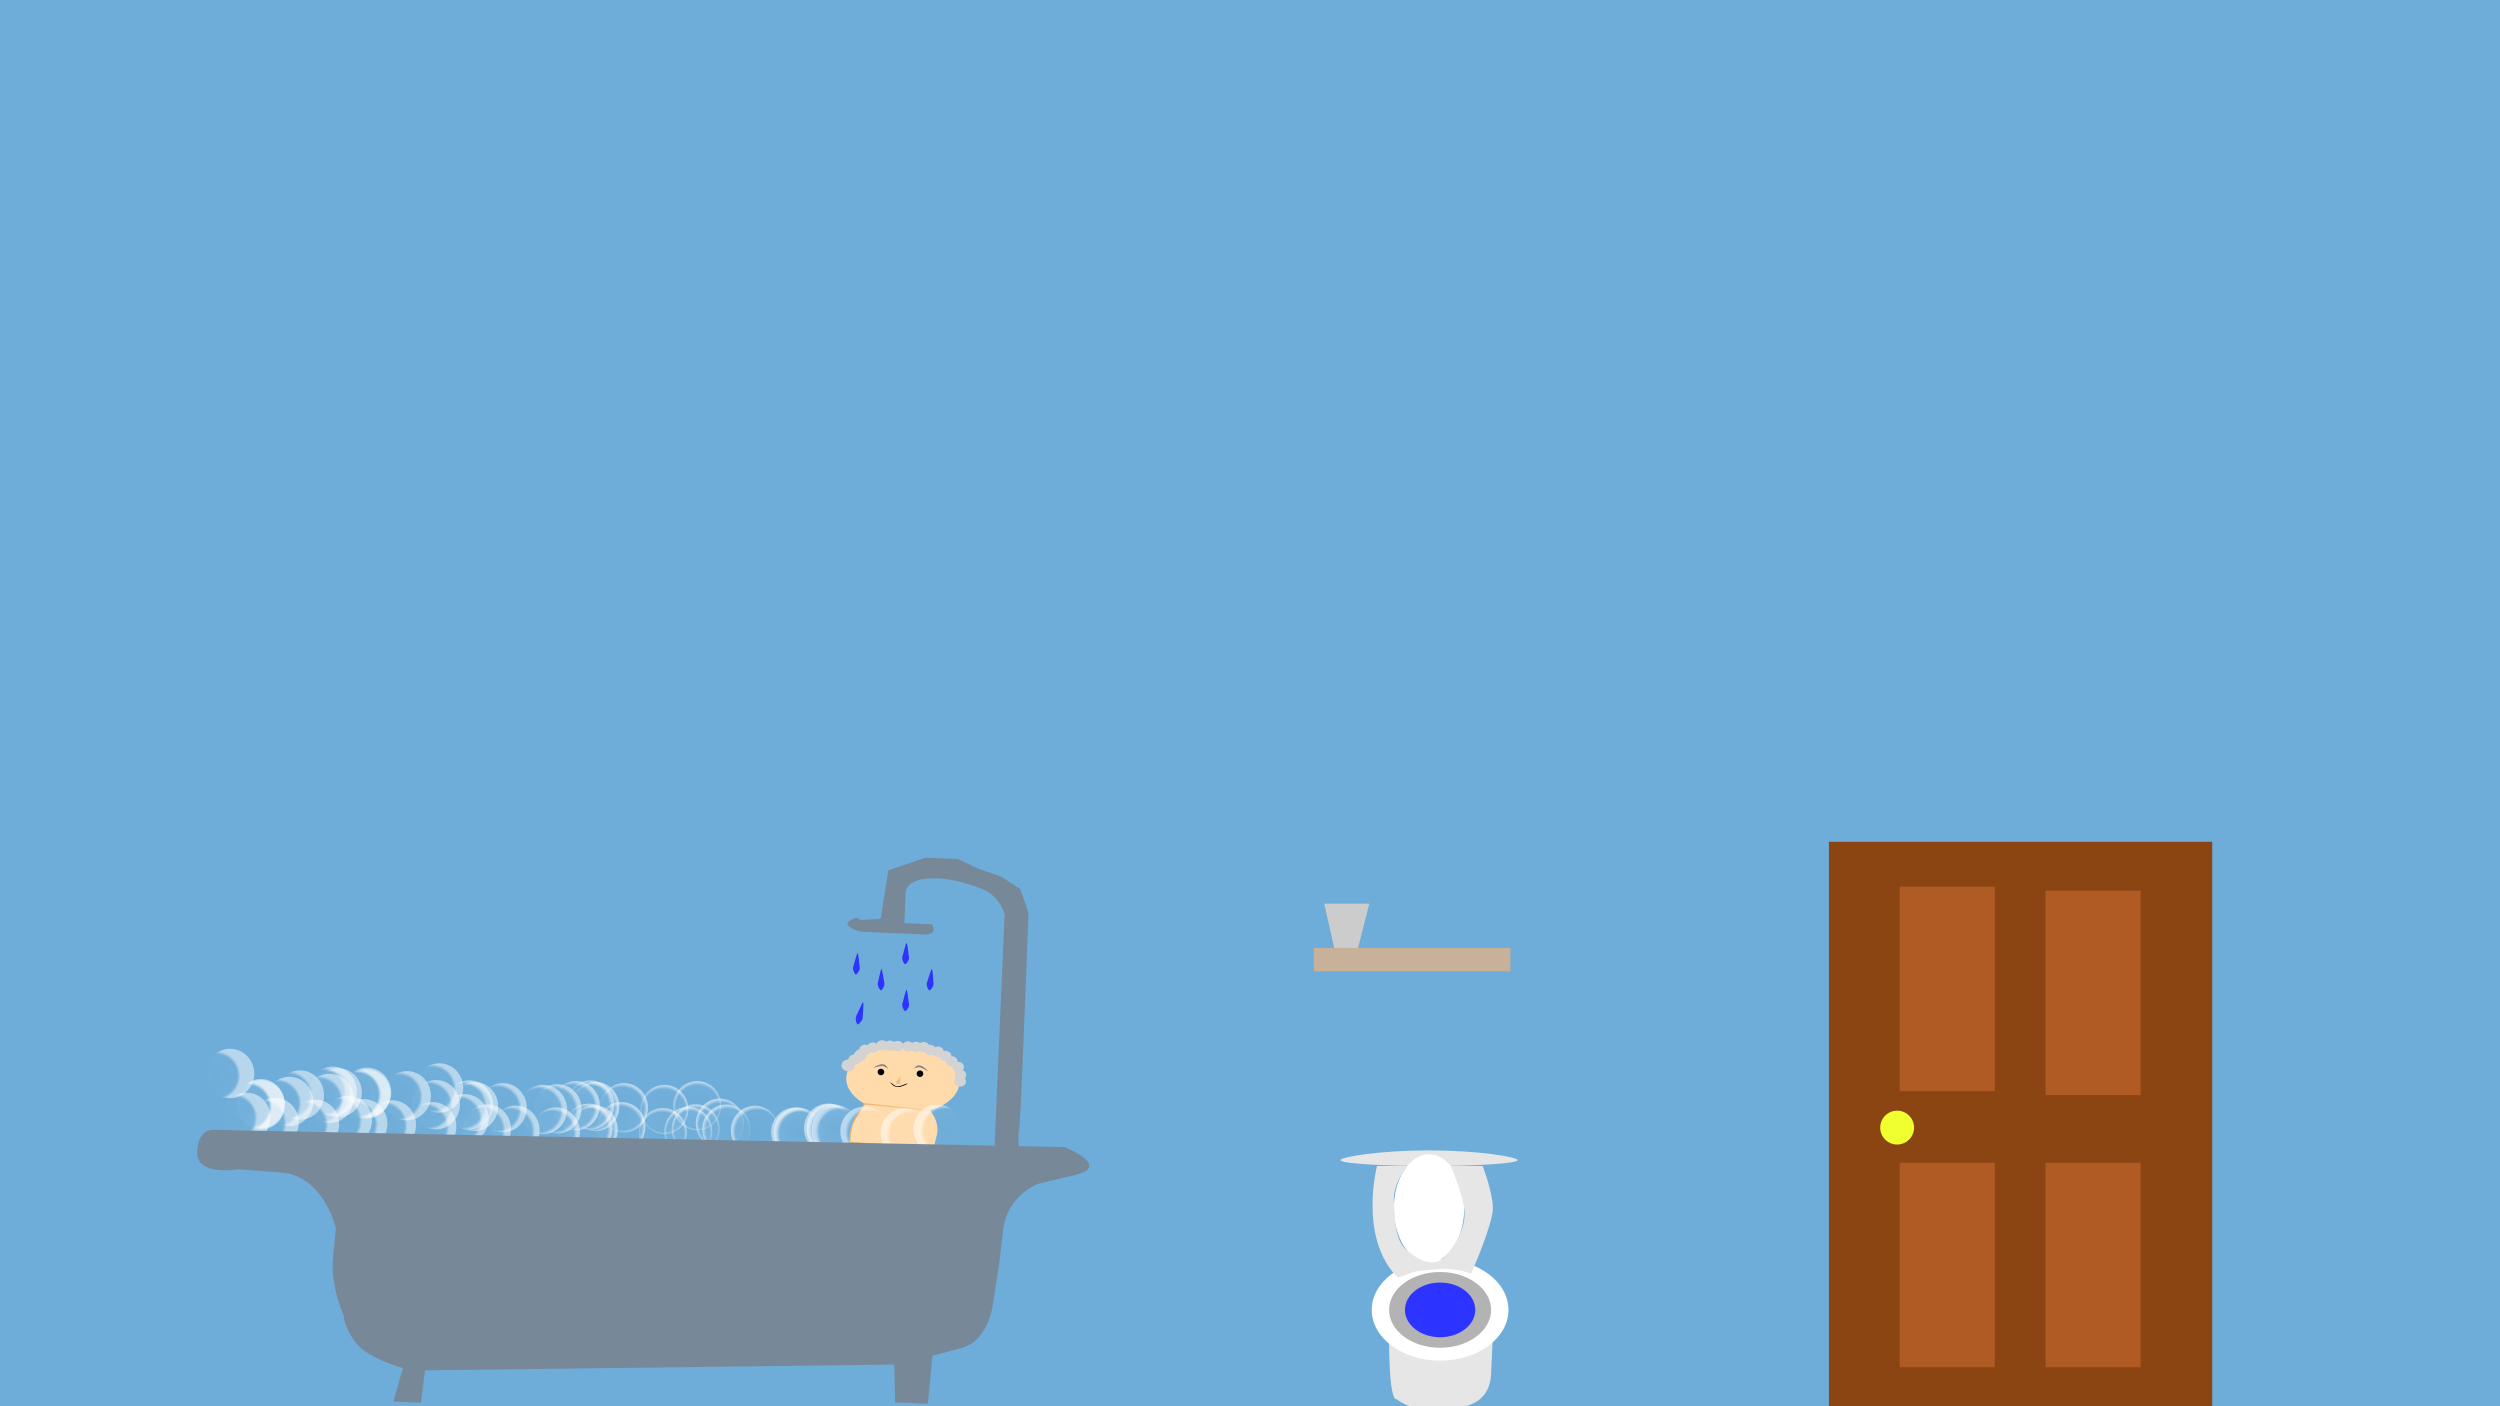 <svg xmlns="http://www.w3.org/2000/svg" xmlns:xlink="http://www.w3.org/1999/xlink" width="1920" height="1080" viewBox="0 0 1920 1080"><defs><style>.cls-1{fill:#6eadd9;}.cls-2,.cls-5{fill:#ffdbac;}.cls-3{fill:gray;}.cls-4{fill:#d3d3d3;}.cls-5{stroke-miterlimit:10;stroke:url(#linear-gradient);}.cls-6{opacity:0.5;}.cls-7{fill:url(#radial-gradient);}.cls-8{fill:url(#radial-gradient-2);}.cls-9{fill:url(#radial-gradient-3);}.cls-10{fill:url(#radial-gradient-4);}.cls-11{fill:url(#radial-gradient-5);}.cls-12{fill:url(#radial-gradient-6);}.cls-13{fill:url(#radial-gradient-7);}.cls-14{fill:url(#radial-gradient-8);}.cls-15{fill:url(#radial-gradient-9);}.cls-16{fill:url(#radial-gradient-10);}.cls-17{fill:url(#radial-gradient-11);}.cls-18{fill:url(#radial-gradient-12);}.cls-19{fill:url(#radial-gradient-13);}.cls-20{fill:url(#radial-gradient-14);}.cls-21{fill:url(#radial-gradient-15);}.cls-22{fill:url(#radial-gradient-16);}.cls-23{fill:url(#radial-gradient-17);}.cls-24{fill:url(#radial-gradient-18);}.cls-25{fill:url(#radial-gradient-19);}.cls-26{fill:url(#radial-gradient-20);}.cls-27{fill:url(#radial-gradient-21);}.cls-28{fill:url(#radial-gradient-22);}.cls-29{fill:url(#radial-gradient-23);}.cls-30{fill:url(#radial-gradient-24);}.cls-31{fill:url(#radial-gradient-25);}.cls-32{fill:url(#radial-gradient-26);}.cls-33{fill:url(#radial-gradient-27);}.cls-34{fill:url(#radial-gradient-28);}.cls-35{fill:url(#radial-gradient-29);}.cls-36{fill:url(#radial-gradient-30);}.cls-37{fill:url(#radial-gradient-31);}.cls-38{fill:url(#radial-gradient-32);}.cls-39{fill:url(#radial-gradient-33);}.cls-40{fill:url(#radial-gradient-34);}.cls-41{fill:url(#radial-gradient-35);}.cls-42{fill:url(#radial-gradient-36);}.cls-43{fill:url(#radial-gradient-37);}.cls-44{fill:url(#radial-gradient-38);}.cls-45{fill:url(#radial-gradient-39);}.cls-46{fill:url(#radial-gradient-40);}.cls-47{fill:url(#radial-gradient-41);}.cls-48{fill:url(#radial-gradient-42);}.cls-49{fill:url(#radial-gradient-43);}.cls-50{fill:url(#radial-gradient-44);}.cls-51{fill:url(#radial-gradient-45);}.cls-52{fill:url(#radial-gradient-46);}.cls-53{fill:url(#radial-gradient-47);}.cls-54{fill:url(#radial-gradient-48);}.cls-55{fill:url(#radial-gradient-49);}.cls-56{fill:url(#radial-gradient-50);}.cls-57{fill:url(#radial-gradient-51);}.cls-58{fill:url(#radial-gradient-52);}.cls-59{fill:#789;}.cls-60{fill:#2e34ff;}.cls-61{fill:#e6e6e6;}.cls-62{fill:#fff;}.cls-63{fill:#b3b3b3;}.cls-64{fill:url(#linear-gradient-2);}.cls-65{fill:#8b4513;}.cls-66{fill:#af5b23;}.cls-67{fill:#f0ff2e;}.cls-68{fill:#c7b299;}.cls-69{fill:#ccc;}</style><linearGradient id="linear-gradient" x1="652.55" y1="856.29" x2="719.95" y2="856.29" gradientTransform="translate(37.78 -20.66) rotate(2.48)" gradientUnits="userSpaceOnUse"><stop offset="0" stop-color="#e0ac69"/><stop offset="1" stop-color="#ffdbac"/></linearGradient><radialGradient id="radial-gradient" cx="-1767.35" cy="5475.55" r="126.28" gradientTransform="matrix(0, 0.15, -0.15, 0, 1087.76, 1117.38)" gradientUnits="userSpaceOnUse"><stop offset="0" stop-color="#fff" stop-opacity="0"/><stop offset="0.87" stop-color="#fff" stop-opacity="0.05"/><stop offset="1" stop-color="#fff"/></radialGradient><radialGradient id="radial-gradient-2" cx="-1684.83" cy="5488.9" r="126.28" gradientTransform="matrix(0, 0.15, -0.15, 0, 1101.66, 1107.9)" xlink:href="#radial-gradient"/><radialGradient id="radial-gradient-3" cx="-1533.53" cy="5488.9" r="126.28" gradientTransform="matrix(0, 0.15, -0.15, 0, 1123.64, 1086.85)" xlink:href="#radial-gradient"/><radialGradient id="radial-gradient-4" cx="-1320.33" cy="5488.9" r="126.28" gradientTransform="matrix(0, 0.15, -0.15, 0, 1154.61, 1057.19)" xlink:href="#radial-gradient"/><radialGradient id="radial-gradient-5" cx="-1148.4" cy="5462.21" r="126.28" gradientTransform="matrix(0, 0.15, -0.15, 0, 1175.76, 1029.27)" xlink:href="#radial-gradient"/><radialGradient id="radial-gradient-6" cx="-1031.49" cy="5488.9" r="126.28" gradientTransform="matrix(0, 0.15, -0.15, 0, 1196.57, 1017)" xlink:href="#radial-gradient"/><radialGradient id="radial-gradient-7" cx="-880.19" cy="5488.9" r="126.28" gradientTransform="matrix(0, 0.15, -0.15, 0, 1218.55, 995.95)" xlink:href="#radial-gradient"/><radialGradient id="radial-gradient-8" cx="-666.99" cy="5488.9" r="126.28" gradientTransform="matrix(0, 0.15, -0.15, 0, 1249.52, 966.29)" xlink:href="#radial-gradient"/><radialGradient id="radial-gradient-9" cx="-495.06" cy="5462.21" r="126.28" gradientTransform="matrix(0, 0.15, -0.15, 0, 1270.67, 938.37)" xlink:href="#radial-gradient"/><radialGradient id="radial-gradient-10" cx="-467.55" cy="5468.88" r="126.28" gradientTransform="matrix(0, 0.15, -0.15, 0, 1275.63, 935.54)" xlink:href="#radial-gradient"/><radialGradient id="radial-gradient-11" cx="-316.25" cy="5468.88" r="126.28" gradientTransform="matrix(0, 0.15, -0.15, 0, 1297.61, 914.49)" xlink:href="#radial-gradient"/><radialGradient id="radial-gradient-12" cx="-103.06" cy="5468.88" r="126.28" gradientTransform="matrix(0, 0.15, -0.15, 0, 1328.58, 884.83)" xlink:href="#radial-gradient"/><radialGradient id="radial-gradient-13" cx="68.87" cy="5442.19" r="126.28" gradientTransform="matrix(0, 0.15, -0.15, 0, 1349.73, 856.92)" xlink:href="#radial-gradient"/><radialGradient id="radial-gradient-14" cx="30.42" cy="5456.42" r="126.28" gradientTransform="matrix(0, 0.15, -0.15, 0, 1346.18, 864.4)" xlink:href="#radial-gradient"/><radialGradient id="radial-gradient-15" cx="202.35" cy="5429.73" r="126.28" gradientTransform="matrix(0, 0.15, -0.15, 0, 1367.33, 836.48)" xlink:href="#radial-gradient"/><radialGradient id="radial-gradient-16" cx="229.86" cy="5436.4" r="126.28" gradientTransform="matrix(0, 0.15, -0.15, 0, 1372.28, 833.65)" xlink:href="#radial-gradient"/><radialGradient id="radial-gradient-17" cx="381.16" cy="5436.4" r="126.28" gradientTransform="matrix(0, 0.15, -0.15, 0, 1394.26, 812.6)" xlink:href="#radial-gradient"/><radialGradient id="radial-gradient-18" cx="594.35" cy="5436.4" r="126.28" gradientTransform="matrix(0, 0.15, -0.15, 0, 1425.24, 782.94)" xlink:href="#radial-gradient"/><radialGradient id="radial-gradient-19" cx="766.28" cy="5409.71" r="126.28" gradientTransform="matrix(0, 0.15, -0.15, 0, 1446.38, 755.03)" xlink:href="#radial-gradient"/><radialGradient id="radial-gradient-20" cx="608.1" cy="5436.4" r="126.28" gradientTransform="matrix(0, 0.15, -0.15, 0, 1427.23, 781.03)" xlink:href="#radial-gradient"/><radialGradient id="radial-gradient-21" cx="780.04" cy="5409.71" r="126.28" gradientTransform="matrix(0, 0.15, -0.15, 0, 1448.38, 753.11)" xlink:href="#radial-gradient"/><radialGradient id="radial-gradient-22" cx="807.54" cy="5416.38" r="126.28" gradientTransform="matrix(0, 0.15, -0.15, 0, 1453.34, 750.28)" xlink:href="#radial-gradient"/><radialGradient id="radial-gradient-23" cx="958.84" cy="5416.38" r="126.28" gradientTransform="matrix(0, 0.15, -0.15, 0, 1475.32, 729.23)" xlink:href="#radial-gradient"/><radialGradient id="radial-gradient-24" cx="1172.04" cy="5416.38" r="126.28" gradientTransform="matrix(0, 0.15, -0.15, 0, 1506.29, 699.57)" xlink:href="#radial-gradient"/><radialGradient id="radial-gradient-25" cx="1343.97" cy="5389.69" r="126.28" gradientTransform="matrix(0, 0.15, -0.15, 0, 1527.44, 671.66)" xlink:href="#radial-gradient"/><radialGradient id="radial-gradient-26" cx="-664.19" cy="5369.67" r="126.28" gradientTransform="matrix(0, 0.15, -0.15, 0, 1232.84, 948.05)" xlink:href="#radial-gradient"/><radialGradient id="radial-gradient-27" cx="-492.25" cy="5342.98" r="126.28" gradientTransform="matrix(0, 0.15, -0.15, 0, 1253.99, 920.13)" xlink:href="#radial-gradient"/><radialGradient id="radial-gradient-28" cx="-464.75" cy="5349.65" r="126.28" gradientTransform="matrix(0, 0.15, -0.15, 0, 1258.94, 917.3)" xlink:href="#radial-gradient"/><radialGradient id="radial-gradient-29" cx="-313.45" cy="5349.65" r="126.28" gradientTransform="matrix(0, 0.15, -0.15, 0, 1280.92, 896.25)" xlink:href="#radial-gradient"/><radialGradient id="radial-gradient-30" cx="-100.25" cy="5349.65" r="126.28" gradientTransform="matrix(0, 0.15, -0.15, 0, 1311.89, 866.59)" xlink:href="#radial-gradient"/><radialGradient id="radial-gradient-31" cx="71.68" cy="5322.96" r="126.28" gradientTransform="matrix(0, 0.15, -0.15, 0, 1333.04, 838.68)" xlink:href="#radial-gradient"/><radialGradient id="radial-gradient-32" cx="-1303.77" cy="5396.36" r="126.28" gradientTransform="matrix(0, 0.15, -0.15, 0, 1143.75, 1041.03)" xlink:href="#radial-gradient"/><radialGradient id="radial-gradient-33" cx="-1131.84" cy="5369.67" r="126.28" gradientTransform="matrix(0, 0.15, -0.15, 0, 1164.9, 1013.11)" xlink:href="#radial-gradient"/><radialGradient id="radial-gradient-34" cx="-1104.33" cy="5376.34" r="126.28" gradientTransform="matrix(0, 0.15, -0.15, 0, 1169.85, 1010.28)" xlink:href="#radial-gradient"/><radialGradient id="radial-gradient-35" cx="-953.03" cy="5376.34" r="126.28" gradientTransform="matrix(0, 0.15, -0.15, 0, 1191.83, 989.23)" xlink:href="#radial-gradient"/><radialGradient id="radial-gradient-36" cx="-739.83" cy="5376.34" r="126.28" gradientTransform="matrix(0, 0.15, -0.15, 0, 1222.8, 959.57)" xlink:href="#radial-gradient"/><radialGradient id="radial-gradient-37" cx="-567.9" cy="5349.65" r="126.28" gradientTransform="matrix(0, 0.15, -0.15, 0, 1243.95, 931.66)" xlink:href="#radial-gradient"/><radialGradient id="radial-gradient-38" cx="-2025.88" cy="5356.32" r="126.28" gradientTransform="matrix(0, 0.15, -0.15, 0, 1033.11, 1135.5)" xlink:href="#radial-gradient"/><radialGradient id="radial-gradient-39" cx="-1853.95" cy="5329.63" r="126.28" gradientTransform="matrix(0, 0.15, -0.15, 0, 1054.26, 1107.58)" xlink:href="#radial-gradient"/><radialGradient id="radial-gradient-40" cx="-1826.44" cy="5336.3" r="126.28" gradientTransform="matrix(0, 0.15, -0.15, 0, 1059.21, 1104.75)" xlink:href="#radial-gradient"/><radialGradient id="radial-gradient-41" cx="-1675.14" cy="5336.3" r="126.28" gradientTransform="matrix(0, 0.15, -0.15, 0, 1081.19, 1083.7)" xlink:href="#radial-gradient"/><radialGradient id="radial-gradient-42" cx="-1461.95" cy="5336.3" r="126.28" gradientTransform="matrix(0, 0.15, -0.15, 0, 1112.16, 1054.04)" xlink:href="#radial-gradient"/><radialGradient id="radial-gradient-43" cx="-1290.01" cy="5309.61" r="126.28" gradientTransform="matrix(0, 0.15, -0.15, 0, 1133.31, 1026.13)" xlink:href="#radial-gradient"/><radialGradient id="radial-gradient-44" cx="-2442.24" cy="5207.41" r="126.28" gradientTransform="translate(528.11 42.43) scale(0.15 0.15)" xlink:href="#radial-gradient"/><radialGradient id="radial-gradient-45" cx="-2294.85" cy="5379.5" r="126.28" gradientTransform="translate(530.01 40.73) scale(0.15 0.15)" xlink:href="#radial-gradient"/><radialGradient id="radial-gradient-46" cx="-2267.34" cy="5386.17" r="126.28" gradientTransform="translate(530.07 40.42) scale(0.15 0.15)" xlink:href="#radial-gradient"/><radialGradient id="radial-gradient-47" cx="-2116.04" cy="5386.17" r="126.28" gradientTransform="translate(530.01 38.75) scale(0.15 0.15)" xlink:href="#radial-gradient"/><radialGradient id="radial-gradient-48" cx="-1902.84" cy="5386.17" r="126.28" gradientTransform="translate(529.92 36.4) scale(0.15 0.15)" xlink:href="#radial-gradient"/><radialGradient id="radial-gradient-49" cx="-1730.91" cy="5359.48" r="126.28" gradientTransform="translate(529.54 34.51) scale(0.15 0.15)" xlink:href="#radial-gradient"/><radialGradient id="radial-gradient-50" cx="-2303.78" cy="5502.25" r="126.28" gradientTransform="matrix(0, 0.15, -0.15, 0, 1013.66, 1196.01)" xlink:href="#radial-gradient"/><radialGradient id="radial-gradient-51" cx="-2152.48" cy="5502.25" r="126.28" gradientTransform="matrix(0, 0.15, -0.15, 0, 1035.64, 1174.96)" xlink:href="#radial-gradient"/><radialGradient id="radial-gradient-52" cx="-1939.28" cy="5502.25" r="126.28" gradientTransform="matrix(0, 0.15, -0.15, 0, 1066.61, 1145.3)" xlink:href="#radial-gradient"/><linearGradient id="linear-gradient-2" x1="686.88" y1="820.45" x2="693.13" y2="820.45" gradientTransform="translate(37.78 -20.66) rotate(2.48)" gradientUnits="userSpaceOnUse"><stop offset="0" stop-color="#e0ac69"/><stop offset="0.64" stop-color="#ffdbac"/></linearGradient></defs><g id="Blue_background" data-name="Blue background"><g id="Layer_4" data-name="Layer 4"><g id="Layer_2" data-name="Layer 2"><rect class="cls-1" width="1920" height="1080"/></g></g></g><g id="Character"><ellipse class="cls-2" cx="693.3" cy="829.53" rx="25.73" ry="43.5" transform="translate(-165.39 1486.36) rotate(-87.52)"/><g id="Layer_44" data-name="Layer 44"><circle cx="706.53" cy="824.6" r="2.5"/></g><g id="Layer_43" data-name="Layer 43"><circle cx="676.56" cy="823.3" r="2.5"/></g><g id="Layer_42" data-name="Layer 42"><path class="cls-3" d="M670.72,820s7.26-5.16,10.11-1.12.49,1.31.49,1.31l-3.22-1.61-3,.37Z"/></g><g id="Layer_40" data-name="Layer 40"><path class="cls-3" d="M712.9,822.86s-5.58-6.94-9.42-3.83-.83,1.13-.83,1.13l3.54-.68,2.76,1.17Z"/></g><g id="Layer_38" data-name="Layer 38"><ellipse class="cls-4" cx="655.94" cy="813.9" rx="4" ry="4.5" transform="translate(-185.53 1434.08) rotate(-87.52)"/></g><g id="Layer_37" data-name="Layer 37"><ellipse class="cls-4" cx="660.55" cy="810.63" rx="5.26" ry="4.67" transform="translate(-374.18 659.68) rotate(-42.52)"/></g><g id="Layer_36" data-name="Layer 36"><ellipse class="cls-4" cx="664.28" cy="806.25" rx="4" ry="4.5" transform="translate(-169.91 1435.1) rotate(-87.52)"/></g><g id="Layer_35" data-name="Layer 35"><ellipse class="cls-4" cx="670.36" cy="804.52" rx="4" ry="4.5" transform="translate(-162.35 1439.51) rotate(-87.52)"/></g><g id="Layer_34" data-name="Layer 34"><ellipse class="cls-4" cx="677.44" cy="802.82" rx="4" ry="4.5" transform="translate(-153.88 1444.96) rotate(-87.52)"/></g><g id="Layer_33" data-name="Layer 33"><ellipse class="cls-4" cx="683.44" cy="803.08" rx="4" ry="4.5" transform="translate(-148.41 1451.2) rotate(-87.52)"/></g><g id="Layer_32" data-name="Layer 32"><ellipse class="cls-4" cx="689.43" cy="803.34" rx="4" ry="4.5" transform="translate(-142.93 1457.43) rotate(-87.52)"/></g><g id="Layer_31" data-name="Layer 31"><ellipse class="cls-4" cx="697.42" cy="803.68" rx="4" ry="4.5" transform="translate(-135.63 1465.75) rotate(-87.52)"/></g><g id="Layer_30" data-name="Layer 30"><ellipse class="cls-4" cx="703.42" cy="803.94" rx="4" ry="4.5" transform="translate(-130.15 1471.99) rotate(-87.52)"/></g><g id="Layer_28" data-name="Layer 28"><ellipse class="cls-4" cx="709.41" cy="804.2" rx="4" ry="4.5" transform="translate(-124.68 1478.22) rotate(-87.52)"/></g><g id="Layer_27" data-name="Layer 27"><ellipse class="cls-4" cx="714.32" cy="806.42" rx="4" ry="4.5" transform="translate(-122.19 1485.24) rotate(-87.52)"/></g><g id="Layer_26" data-name="Layer 26"><ellipse class="cls-4" cx="720.27" cy="807.67" rx="4" ry="4.5" transform="translate(-117.75 1492.39) rotate(-87.52)"/></g><g id="Layer_25" data-name="Layer 25"><ellipse class="cls-4" cx="726.14" cy="810.93" rx="4" ry="4.5" transform="translate(-115.4 1501.37) rotate(-87.52)"/></g><g id="Layer_24" data-name="Layer 24"><ellipse class="cls-4" cx="730.96" cy="815.14" rx="4" ry="4.5" transform="translate(-114.99 1510.22) rotate(-87.52)"/></g><g id="Layer_23" data-name="Layer 23"><ellipse class="cls-4" cx="735.78" cy="819.35" rx="4" ry="4.5" transform="translate(-114.58 1519.07) rotate(-87.52)"/></g><g id="Layer_22" data-name="Layer 22"><ellipse class="cls-4" cx="651.32" cy="818.21" rx="4.5" ry="5.06" transform="translate(-194.25 1433.58) rotate(-87.52)"/></g><g id="Layer_21" data-name="Layer 21"><ellipse class="cls-4" cx="737.52" cy="825.44" rx="4" ry="4.5" transform="translate(-118.99 1526.62) rotate(-87.52)"/></g><g id="Layer_20" data-name="Layer 20"><ellipse class="cls-4" cx="737.31" cy="830.43" rx="4" ry="4.5" transform="translate(-124.19 1531.19) rotate(-87.52)"/></g><path d="M683.73,831.12a6.87,6.87,0,0,0,8.22,3.36c5.65-1.76,4.75-2.46,4.75-2.46l-3.78,1.5a19.88,19.88,0,0,1-3.76.84,9,9,0,0,1-2.74-1.12l-2.69-2.12"/><path class="cls-5" d="M713.82,852.8s7.63,8.73,5.19,18.76l-2.43,10-30.81-2-33.08-2.12s-.48-11.93,4.85-19.59S664,847.71,664,847.71Z"/></g><g id="Layer_58" data-name="Layer 58"><g id="Layer_47" data-name="Layer 47"><g id="Layer_15" data-name="Layer 15"><g id="Layer_9" data-name="Layer 9"><g class="cls-6"><ellipse class="cls-7" cx="267.25" cy="860.4" rx="18.92" ry="18.36" transform="translate(-603.89 1090.24) rotate(-87.52)"/></g></g><g class="cls-6"><ellipse class="cls-8" cx="279.15" cy="862.91" rx="18.92" ry="18.36" transform="translate(-595.01 1104.54) rotate(-87.52)"/></g><g class="cls-6"><ellipse class="cls-9" cx="301.13" cy="863.86" rx="18.92" ry="18.36" transform="translate(-574.93 1127.4) rotate(-87.52)"/></g><g class="cls-6"><ellipse class="cls-10" cx="332.1" cy="865.2" rx="18.92" ry="18.36" transform="translate(-546.63 1159.63) rotate(-87.52)"/></g><g class="cls-6"><ellipse class="cls-11" cx="357.25" cy="862.28" rx="18.92" ry="18.36" transform="matrix(0.04, -1, 1, 0.04, -519.66, 1181.96)"/></g><g class="cls-6"><ellipse class="cls-12" cx="374.06" cy="867.01" rx="18.92" ry="18.36" transform="translate(-508.3 1203.29) rotate(-87.52)"/></g><g class="cls-6"><ellipse class="cls-13" cx="396.04" cy="867.96" rx="18.92" ry="18.36" transform="translate(-488.22 1226.15) rotate(-87.52)"/></g><g class="cls-6"><ellipse class="cls-14" cx="427.01" cy="869.3" rx="18.92" ry="18.36" transform="translate(-459.92 1258.38) rotate(-87.52)"/></g><g class="cls-6"><ellipse class="cls-15" cx="452.16" cy="866.39" rx="18.92" ry="18.36" transform="translate(-432.94 1280.71) rotate(-87.52)"/></g><g class="cls-6"><ellipse class="cls-16" cx="456.12" cy="867.56" rx="18.92" ry="18.36" transform="translate(-430.33 1285.78) rotate(-87.52)"/></g><g class="cls-6"><ellipse class="cls-17" cx="478.09" cy="868.51" rx="18.92" ry="18.36" transform="matrix(0.04, -1, 1, 0.04, -410.25, 1308.65)"/></g><g class="cls-6"><ellipse class="cls-18" cx="509.07" cy="869.85" rx="18.92" ry="18.36" transform="translate(-381.95 1340.87) rotate(-87.52)"/></g><g class="cls-6"><ellipse class="cls-19" cx="534.22" cy="866.93" rx="18.92" ry="18.36" transform="translate(-354.98 1363.21) rotate(-87.52)"/></g><g class="cls-6"><ellipse class="cls-20" cx="528.54" cy="868.82" rx="18.92" ry="18.36" transform="translate(-362.3 1359.34) rotate(-87.52)"/></g><g class="cls-6"><ellipse class="cls-21" cx="553.69" cy="865.9" rx="18.92" ry="18.36" transform="matrix(0.04, -1, 1, 0.04, -335.32, 1381.68)"/></g><g class="cls-6"><ellipse class="cls-22" cx="557.64" cy="867.08" rx="18.92" ry="18.36" transform="translate(-332.71 1386.75) rotate(-87.52)"/></g><g class="cls-6"><ellipse class="cls-23" cx="579.62" cy="868.03" rx="18.92" ry="18.36" transform="translate(-312.63 1409.62) rotate(-87.52)"/></g><g class="cls-6"><ellipse class="cls-24" cx="610.59" cy="869.36" rx="18.92" ry="18.36" transform="translate(-284.33 1441.84) rotate(-87.52)"/></g><g class="cls-6"><ellipse class="cls-25" cx="635.74" cy="866.45" rx="18.92" ry="18.36" transform="translate(-257.36 1464.18) rotate(-87.52)"/></g><g class="cls-6"><ellipse class="cls-26" cx="612.59" cy="869.45" rx="18.92" ry="18.36" transform="translate(-282.51 1443.92) rotate(-87.52)"/></g><g class="cls-6"><ellipse class="cls-27" cx="637.74" cy="866.53" rx="18.92" ry="18.36" transform="translate(-255.53 1466.25) rotate(-87.52)"/></g><g class="cls-6"><ellipse class="cls-28" cx="641.69" cy="867.71" rx="18.92" ry="18.36" transform="translate(-252.92 1471.33) rotate(-87.52)"/></g><g class="cls-6"><ellipse class="cls-29" cx="663.67" cy="868.66" rx="18.92" ry="18.36" transform="translate(-232.84 1494.19) rotate(-87.52)"/></g><g class="cls-6"><ellipse class="cls-30" cx="694.64" cy="870" rx="18.92" ry="18.36" transform="translate(-204.54 1526.42) rotate(-87.52)"/></g><g class="cls-6"><ellipse class="cls-31" cx="719.79" cy="867.08" rx="18.92" ry="18.36" transform="translate(-177.56 1548.75) rotate(-87.52)"/></g><g class="cls-6"><ellipse class="cls-32" cx="428.19" cy="851.47" rx="18.92" ry="18.36" transform="translate(-440.98 1242.49) rotate(-87.52)"/></g><g class="cls-6"><ellipse class="cls-33" cx="453.34" cy="848.55" rx="18.92" ry="18.36" transform="translate(-414 1264.83) rotate(-87.52)"/></g><g class="cls-6"><ellipse class="cls-34" cx="457.29" cy="849.73" rx="18.92" ry="18.36" transform="translate(-411.39 1269.9) rotate(-87.52)"/></g><g class="cls-6"><ellipse class="cls-35" cx="479.27" cy="850.68" rx="18.92" ry="18.36" transform="translate(-391.31 1292.77) rotate(-87.52)"/></g><g class="cls-6"><ellipse class="cls-36" cx="510.25" cy="852.02" rx="18.92" ry="18.36" transform="translate(-363.01 1324.99) rotate(-87.52)"/></g><g class="cls-6"><ellipse class="cls-37" cx="535.39" cy="849.1" rx="18.92" ry="18.36" transform="translate(-336.03 1347.32) rotate(-87.52)"/></g><g class="cls-6"><ellipse class="cls-38" cx="335.11" cy="851.45" rx="18.92" ry="18.36" transform="matrix(0.04, -1, 1, 0.04, -530.02, 1149.47)"/></g><g class="cls-6"><ellipse class="cls-39" cx="360.26" cy="848.53" rx="18.92" ry="18.36" transform="translate(-503.05 1171.81) rotate(-87.52)"/></g><g class="cls-6"><ellipse class="cls-40" cx="364.21" cy="849.71" rx="18.92" ry="18.36" transform="translate(-500.43 1176.88) rotate(-87.52)"/></g><g class="cls-6"><ellipse class="cls-41" cx="386.19" cy="850.66" rx="18.92" ry="18.36" transform="translate(-480.35 1199.75) rotate(-87.52)"/></g><g class="cls-6"><ellipse class="cls-42" cx="417.16" cy="852" rx="18.92" ry="18.36" transform="translate(-452.06 1231.97) rotate(-87.52)"/></g><g class="cls-6"><ellipse class="cls-43" cx="442.31" cy="849.08" rx="18.92" ry="18.36" transform="translate(-425.08 1254.31) rotate(-87.52)"/></g><g class="cls-6"><ellipse class="cls-44" cx="230.46" cy="840.92" rx="18.92" ry="18.36" transform="translate(-619.63 1034.85) rotate(-87.52)"/></g><g class="cls-6"><ellipse class="cls-45" cx="255.61" cy="838.01" rx="18.92" ry="18.36" transform="translate(-592.65 1057.19) rotate(-87.52)"/></g><g class="cls-6"><ellipse class="cls-46" cx="259.57" cy="839.18" rx="18.92" ry="18.36" transform="translate(-590.04 1062.26) rotate(-87.52)"/></g><g class="cls-6"><ellipse class="cls-47" cx="281.55" cy="840.13" rx="18.92" ry="18.36" transform="translate(-569.96 1085.13) rotate(-87.52)"/></g><g class="cls-6"><ellipse class="cls-48" cx="312.52" cy="841.47" rx="18.92" ry="18.36" transform="translate(-541.66 1117.35) rotate(-87.52)"/></g><g class="cls-6"><ellipse class="cls-49" cx="337.67" cy="838.55" rx="18.92" ry="18.36" transform="matrix(0.04, -1, 1, 0.04, -514.68, 1139.69)"/></g><g class="cls-6"><ellipse class="cls-50" cx="172.99" cy="822.76" rx="18.36" ry="18.92" transform="matrix(1, -0.08, 0.08, 1, -61.97, 15.51)"/></g><g class="cls-6"><ellipse class="cls-51" cx="196.32" cy="846.85" rx="18.36" ry="18.92" transform="matrix(1, -0.08, 0.08, 1, -63.73, 17.35)"/></g><g class="cls-6"><ellipse class="cls-52" cx="200.38" cy="847.54" rx="18.36" ry="18.92" transform="translate(-63.77 17.66) rotate(-4.35)"/></g><g class="cls-6"><ellipse class="cls-53" cx="222.32" cy="845.87" rx="18.36" ry="18.92" transform="translate(-63.58 19.32) rotate(-4.35)"/></g><g class="cls-6"><ellipse class="cls-54" cx="253.23" cy="843.52" rx="18.36" ry="18.92" transform="translate(-63.31 21.66) rotate(-4.35)"/></g><g class="cls-6"><ellipse class="cls-55" cx="277.85" cy="837.63" rx="18.36" ry="18.92" transform="matrix(1, -0.08, 0.08, 1, -62.79, 23.51)"/></g></g></g></g><g id="Bathtub"><g id="Layer_72" data-name="Layer 72"><g id="Layer_65" data-name="Layer 65"><g id="Layer_57" data-name="Layer 57"><g id="Layer_50" data-name="Layer 50"><g id="Layer_18" data-name="Layer 18"><g id="Layer_12" data-name="Layer 12"><g class="cls-6"><ellipse class="cls-56" cx="189.15" cy="861.02" rx="18.92" ry="18.36" transform="matrix(0.04, -1, 1, 0.04, -679.24, 1012.81)"/></g></g></g></g></g></g></g><g id="Layer_71" data-name="Layer 71"><g id="Layer_64" data-name="Layer 64"><g id="Layer_56" data-name="Layer 56"><g id="Layer_49" data-name="Layer 49"><g id="Layer_17" data-name="Layer 17"><g id="Layer_11" data-name="Layer 11"><g class="cls-6"><ellipse class="cls-57" cx="211.13" cy="861.97" rx="18.92" ry="18.36" transform="translate(-659.16 1035.68) rotate(-87.52)"/></g></g></g></g></g></g></g><g id="Layer_70" data-name="Layer 70"><g id="Layer_63" data-name="Layer 63"><g id="Layer_55" data-name="Layer 55"><g id="Layer_48" data-name="Layer 48"><g id="Layer_16" data-name="Layer 16"><g id="Layer_10" data-name="Layer 10"><g class="cls-6"><ellipse class="cls-58" cx="242.1" cy="863.31" rx="18.92" ry="18.36" transform="translate(-630.86 1067.9) rotate(-87.52)"/></g></g></g></g></g></g></g><g id="Layer_68" data-name="Layer 68"><g id="Layer_61" data-name="Layer 61"><g id="Layer_53" data-name="Layer 53"><g id="Layer_46" data-name="Layer 46"><g id="Layer_6" data-name="Layer 6"><path class="cls-59" d="M164.66,867.74l599.2,12.12L817.7,881s36.4,14.59,8.08,21.37l-28.32,6.78s-23.88,8.48-27.05,35.37l-3.16,26.89-4.17,26.84s-2.33,30.93-24.62,37l-22.28,6-3.59,36.87L687.45,1077l-.59-29-360.52,4.43-3.08,24.89-21.15-.91,7.29-25.71s-26.72-7.16-36.19-19.58-9.13-20.42-9.13-20.42-10.57-23-8.34-45.15L258,943.34s-9.26-40.44-42.19-42.87l-32.92-2.42s-32.27,5.61-31.45-13.37S164.66,867.74,164.66,867.74Z"/><path class="cls-59" d="M763.86,879.86l7.67-177.49a29.57,29.57,0,0,0-17.82-19.87c-31.5-12.37-57.64-9.71-58.21,3.49s-.91,23-.91,23l20.9.91s6.65,8.29-7.34,7.69l-46.95-2s-15.17-4-8.65-8.38,8-.66,8-.66l15.77-.82,5.89-37.28,28.45-9.78,25,1.08L752,667.43l17,5.85,14.67,9.52,6.22,18.28s-6.07,163.63-7.21,166.72-.11,12.93-.11,12.93"/><path class="cls-60" d="M658.92,732.37c.28,1.38.46,2.75.65,4.12l.24,2,.16,2.05a20.71,20.71,0,0,0,.31,2,4.59,4.59,0,0,1-.15,2,7.84,7.84,0,0,1-2.59,3.84l-.5,0a7.78,7.78,0,0,1-1.89-4.22,4.33,4.33,0,0,1,.19-2,20.8,20.8,0,0,0,.65-2l.51-2,.58-2c.42-1.32.83-2.64,1.34-3.95Z"/><path class="cls-60" d="M677.21,744.45c.36,1.36.62,2.72.89,4.07l.35,2,.28,2c.09.68.27,1.36.42,2a4.45,4.45,0,0,1,0,2,7.82,7.82,0,0,1-2.36,4h-.5a7.85,7.85,0,0,1-2.14-4.11,4.45,4.45,0,0,1,.08-2c.19-.67.41-1.34.53-2l.4-2,.47-2c.34-1.34.68-2.68,1.11-4Z"/><path class="cls-60" d="M715.94,744.52c.23,1.39.37,2.77.51,4.14l.17,2.06.1,2c0,.68.14,1.38.23,2.07a4.56,4.56,0,0,1-.21,2A7.91,7.91,0,0,1,714,760.6l-.49-.06a7.76,7.76,0,0,1-1.76-4.28,4.44,4.44,0,0,1,.27-2c.24-.65.52-1.3.71-2l.57-2,.65-2c.47-1.31.92-2.61,1.47-3.9Z"/><path class="cls-60" d="M696.52,724.47c.31,1.38.51,2.74.73,4.11l.28,2,.2,2c.06.68.21,1.36.34,2.05a4.59,4.59,0,0,1-.11,2,8,8,0,0,1-2.52,3.89l-.49,0a7.83,7.83,0,0,1-2-4.19,4.45,4.45,0,0,1,.16-2c.21-.66.46-1.32.61-2l.47-2,.54-2c.4-1.32.79-2.65,1.27-4Z"/><path class="cls-60" d="M696.5,760.47c.31,1.37.52,2.74.74,4.11l.28,2,.21,2c.06.68.22,1.37.34,2.05a4.44,4.44,0,0,1-.1,2,7.84,7.84,0,0,1-2.51,3.9l-.5,0a7.91,7.91,0,0,1-2-4.19,4.47,4.47,0,0,1,.15-2c.22-.66.46-1.32.61-2l.46-2,.55-2c.39-1.32.77-2.65,1.25-4Z"/><path class="cls-60" d="M663.1,770c0,1.5,0,3-.1,4.44l-.13,2.2-.2,2.18c-.07.72,0,1.47-.07,2.21a5.06,5.06,0,0,1-.5,2.1,8.6,8.6,0,0,1-3.24,3.64l-.49-.12a8.61,8.61,0,0,1-1.12-4.74,5.07,5.07,0,0,1,.55-2.09c.34-.66.71-1.31,1-2l.86-2,.93-2c.65-1.32,1.29-2.65,2-4Z"/></g></g></g></g><path class="cls-61" d="M1165.5,891c0,2.49-30.44,4.5-68,4.5s-68-2-68-4.5,30.44-7.5,68-7.5S1165.5,888.51,1165.5,891Z"/><path class="cls-61" d="M1066.83,1027c0,51.53,5.67,47.53,5.67,47.53a41.72,41.72,0,0,0,27,8c16-1,44.33,1.55,45.67-27.73l1.33-29.27a47.43,47.43,0,0,1-25.68,10.72c-15.32,1.28-28.44,2.27-38.88-2.22S1066.83,1027,1066.83,1027Z"/><ellipse class="cls-62" cx="1106" cy="1006" rx="52.5" ry="39"/><ellipse class="cls-63" cx="1106" cy="1006" rx="39.17" ry="29.1"/><ellipse class="cls-62" cx="1097.5" cy="928" rx="27" ry="41.5"/><path class="cls-61" d="M1073.52,981.26c-30.39-30.39-16-85.76-16-85.76h23.21S1069.5,909,1070.5,922.73s.43,29.75,10.21,37.76,21,13.37,29.42,4.19S1126.5,941.5,1124.5,928s-10.22-32.5-10.22-32.5h24.38s7.84,20,7.84,32.5-16.63,50-16.63,50-13.37-4.45-23.87-3.45-18.09,1.23-22.8,3.12"/><ellipse class="cls-60" cx="1106" cy="1006" rx="27" ry="21"/></g><g id="Layer_66" data-name="Layer 66"><g id="Layer_59" data-name="Layer 59"><g id="Layer_51" data-name="Layer 51"><g id="Layer_39" data-name="Layer 39"><path class="cls-64" d="M692,825.47l-2.62,3.89s-2.72,3.89,1.32,3.06l4-.83L691.87,825"/></g><rect class="cls-65" x="1404.6" y="646.5" width="294.4" height="433.5"/><rect class="cls-66" x="1459" y="681" width="73" height="157"/><rect class="cls-66" x="1571" y="684" width="73" height="157"/><rect class="cls-66" x="1459" y="893" width="73" height="157"/><rect class="cls-66" x="1571" y="893" width="73" height="157"/><circle class="cls-67" cx="1457" cy="866" r="13"/></g></g></g><rect class="cls-68" x="1009" y="728" width="151" height="18"/><polygon class="cls-69" points="1017 694 1051.61 694 1043 728 1024.68 728 1017 694"/></g></svg>
